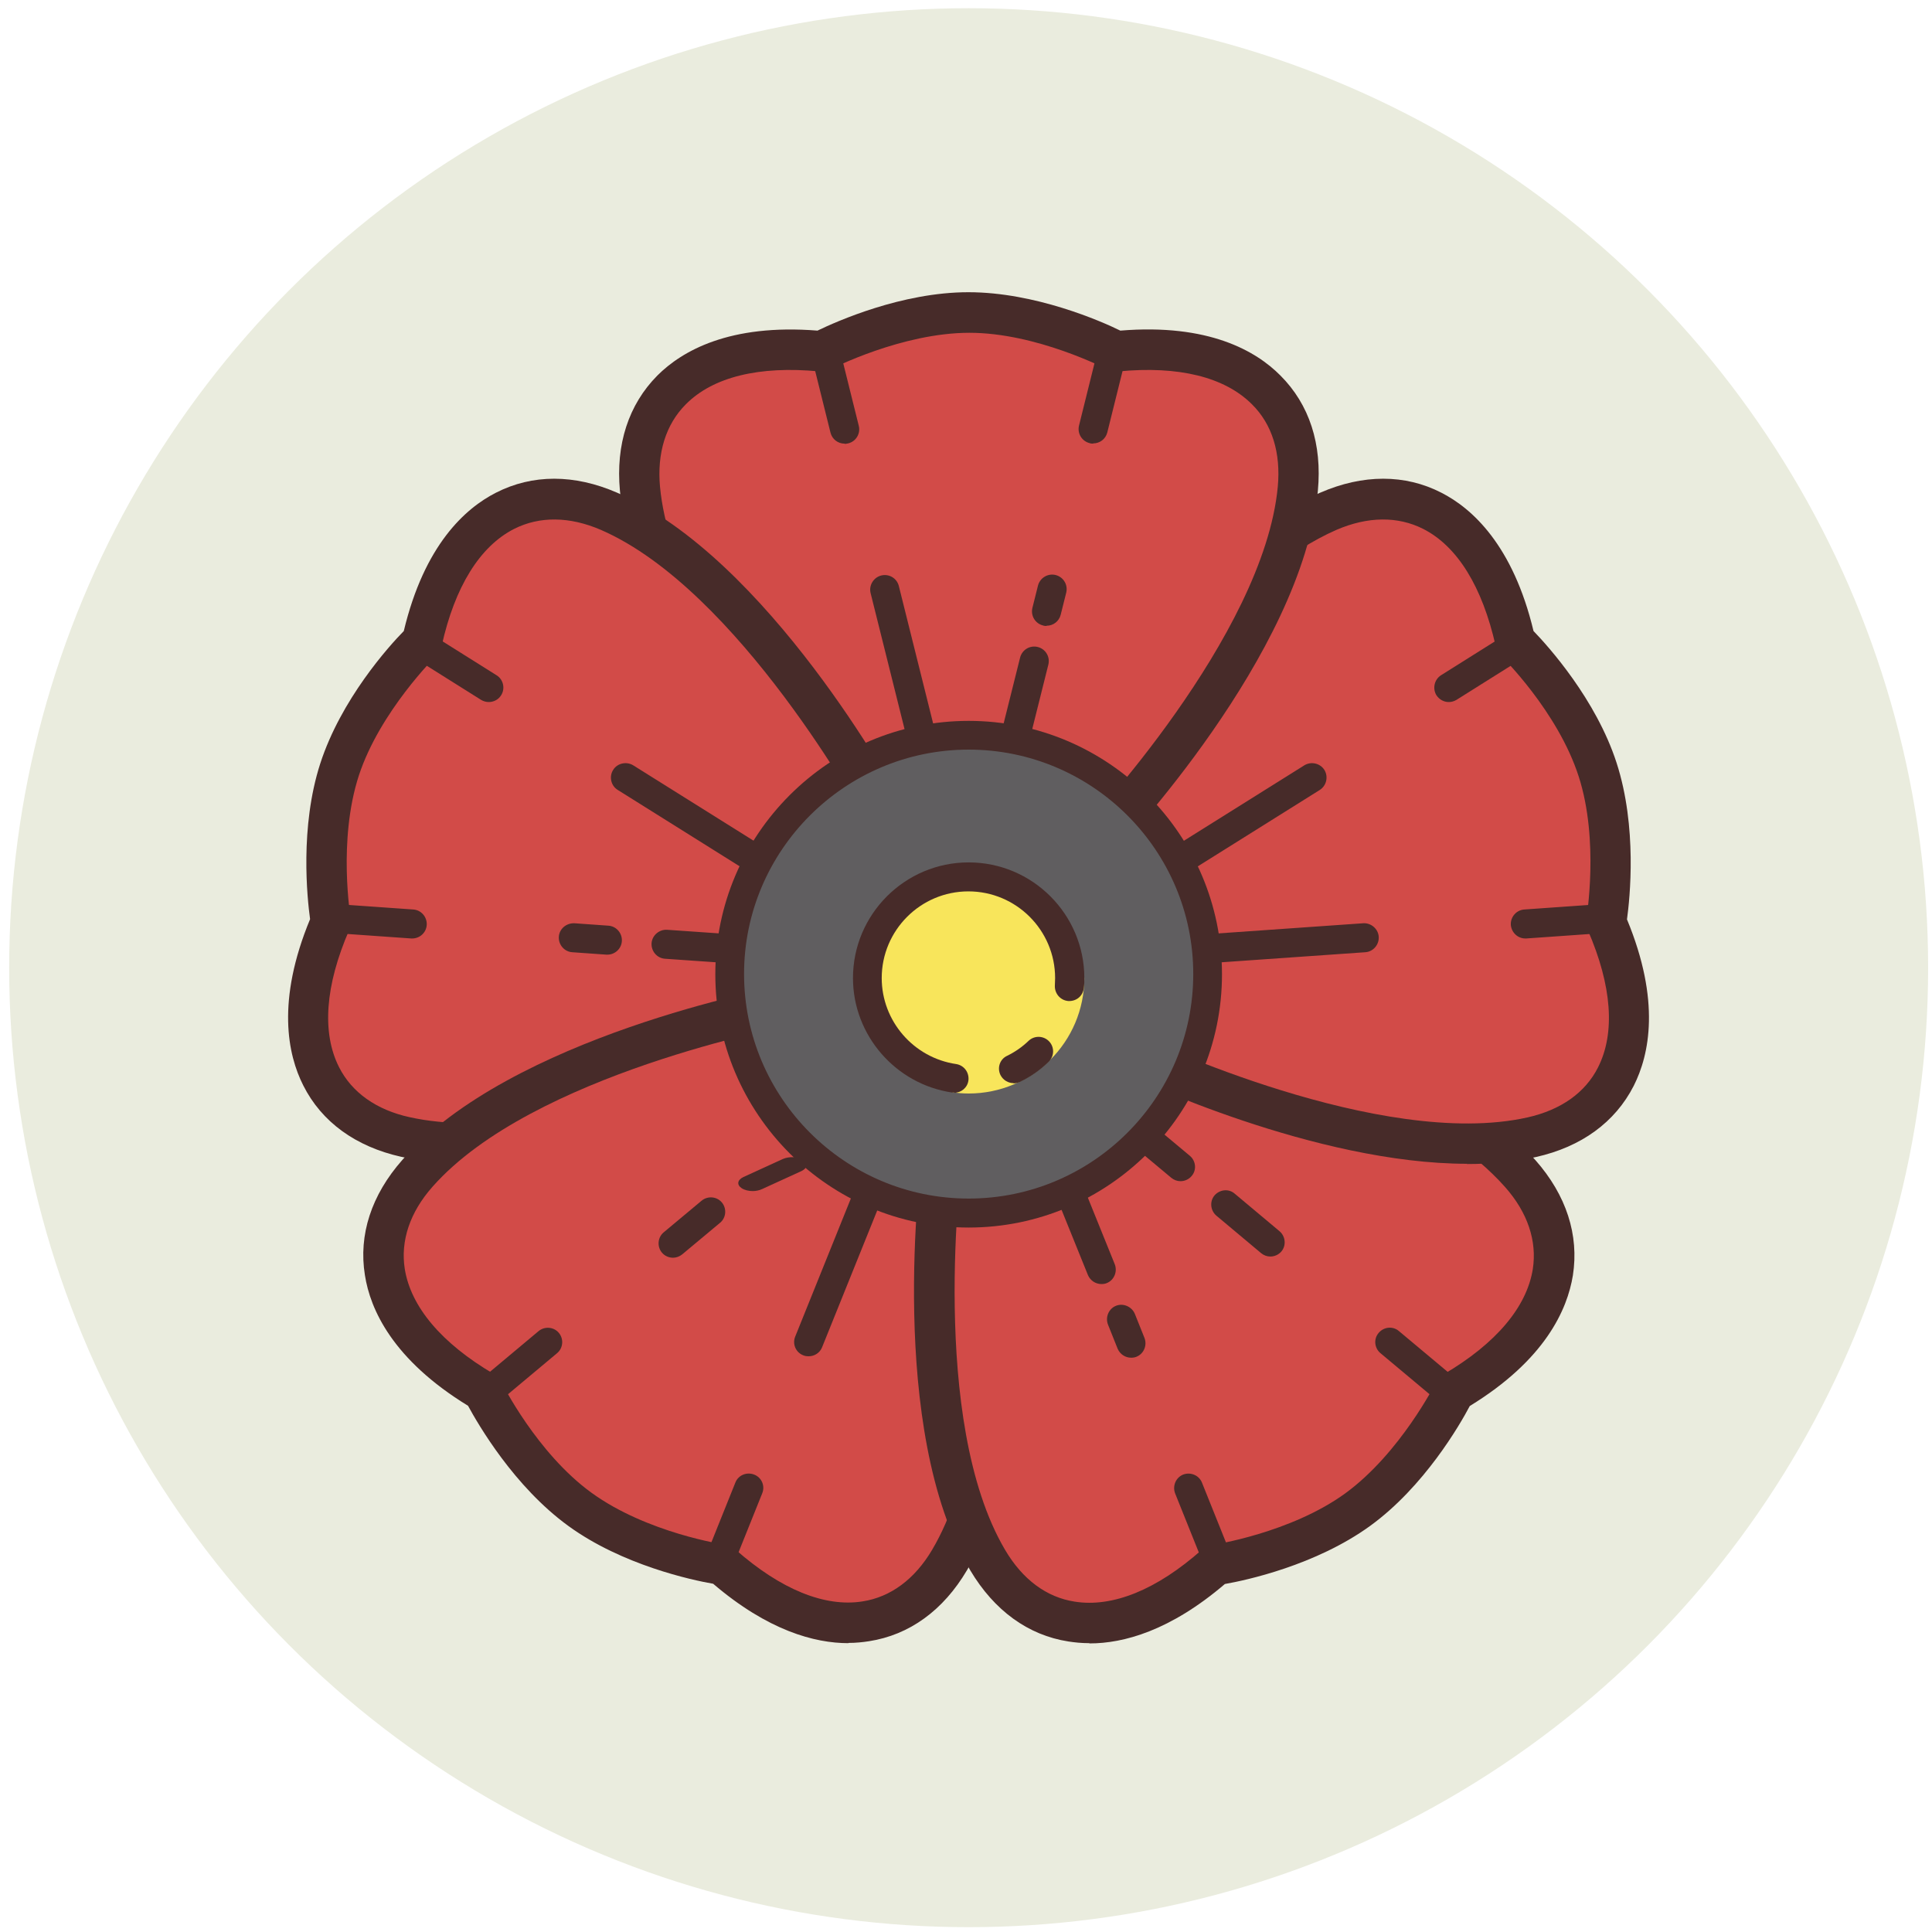 <?xml version="1.0" encoding="UTF-8"?>
<svg id="Home" xmlns="http://www.w3.org/2000/svg" viewBox="0 0 80 80">
  <defs>
    <style>
      .cls-1 {
        fill: #d24b48;
      }

      .cls-2 {
        fill: #472b29;
      }

      .cls-3 {
        fill: #605e60;
      }

      .cls-4 {
        fill: #f8e55b;
      }

      .cls-5 {
        fill: #eaecde;
      }
    </style>
  </defs>
  <circle class="cls-5" cx="40.11" cy="40.07" r="39.73"/>
  <g>
    <path class="cls-1" d="M66.53,38.18s.59-3.39-.35-6.29v-.04c-.95-2.9-3.42-5.29-3.42-5.29-1.17-5.23-4.43-6.82-7.74-5.39-.54.24-1.08.53-1.61.87l-6.05,11.02-.37,10.67s10,4.8,16.44,3.36c3.52-.78,5.23-3.99,3.09-8.9Z"/>
    <path class="cls-1" d="M46.22,14.55s-3.04-1.61-6.09-1.61h-.04c-3.04,0-6.09,1.61-6.09,1.61-5.34-.51-7.85,2.1-7.51,5.69.62,6.57,8.27,14.6,8.27,14.6h10.7s7.65-8.03,8.27-14.6c.34-3.59-2.18-6.2-7.51-5.69Z"/>
    <path class="cls-2" d="M46.07,35.42l-1.21-1.16c.08-.08,7.46-7.9,8.05-14.1.13-1.41-.23-2.59-1.07-3.42-1.13-1.13-3.04-1.6-5.53-1.36-.16.01-.33-.02-.47-.09-.03-.01-2.91-1.51-5.7-1.51s-5.71,1.49-5.74,1.51c-.15.08-.31.11-.47.09-2.5-.24-4.41.23-5.53,1.36-.83.83-1.2,2.02-1.07,3.42.59,6.2,7.97,14.02,8.05,14.1l-1.21,1.16c-.32-.34-7.86-8.32-8.5-15.1-.18-1.92.36-3.57,1.55-4.77,1.02-1.02,2.99-2.15,6.63-1.86.79-.38,3.49-1.59,6.25-1.59s5.5,1.2,6.29,1.59c3.65-.3,5.62.84,6.63,1.86,1.2,1.2,1.73,2.84,1.55,4.77-.64,6.78-8.18,14.76-8.5,15.1Z"/>
    <path class="cls-2" d="M38.19,31.26c-.27,0-.51-.18-.58-.45l-1.56-6.25c-.08-.32.12-.65.44-.73.32-.08.65.11.73.44l1.56,6.25c.08.32-.12.65-.44.73-.05.01-.1.02-.14.02Z"/>
    <path class="cls-2" d="M34.97,18.37c-.27,0-.51-.18-.58-.45l-.79-3.18c-.08-.32.11-.65.44-.73.32-.08.65.11.73.44l.79,3.18c.08.32-.11.65-.44.73-.05.01-.1.02-.14.02Z"/>
    <path class="cls-2" d="M45.26,18.37s-.1,0-.14-.02c-.32-.08-.52-.4-.44-.73l.79-3.18c.08-.32.4-.52.73-.44.32.08.52.4.44.73l-.79,3.18c-.07.27-.31.45-.58.45Z"/>
    <path class="cls-2" d="M43.33,25.92s-.1,0-.14-.02c-.32-.08-.52-.4-.44-.73l.23-.92c.08-.32.41-.52.73-.44.32.08.52.4.44.73l-.23.92c-.07.27-.31.45-.58.45Z"/>
    <path class="cls-2" d="M42,31.26s-.1,0-.14-.02c-.32-.08-.52-.4-.44-.73l.82-3.28c.08-.32.4-.52.73-.44.32.08.52.4.44.73l-.82,3.28c-.07.27-.31.45-.58.45Z"/>
    <path class="cls-1" d="M25.21,21.17c-3.31-1.43-6.57.15-7.74,5.39,0,0-2.47,2.4-3.41,5.29v.04c-.95,2.9-.37,6.29-.37,6.29-2.13,4.92-.43,8.12,3.09,8.91,6.44,1.44,16.44-3.36,16.44-3.36l3.3-10.17s-5.27-9.76-11.33-12.38Z"/>
    <path class="cls-2" d="M19.47,48.19c-.99,0-1.96-.09-2.86-.29-1.88-.42-3.29-1.44-4.05-2.95-.65-1.28-1.12-3.51.28-6.89-.12-.87-.43-3.81.42-6.44.86-2.66,2.84-4.86,3.46-5.49.85-3.56,2.54-5.08,3.82-5.73,1.51-.77,3.24-.77,5.01,0,6.25,2.71,11.51,12.34,11.73,12.75l-1.48.8c-.05-.1-5.21-9.53-10.92-12.01-1.3-.56-2.54-.57-3.59-.04-1.42.72-2.46,2.4-3,4.84-.04.16-.12.3-.23.42-.02.02-2.33,2.3-3.2,4.95-.88,2.7-.34,5.89-.34,5.92.03.16,0,.33-.06.48-1,2.3-1.14,4.26-.42,5.68.53,1.05,1.55,1.77,2.92,2.07,6.08,1.35,15.8-3.25,15.9-3.3l.72,1.51c-.36.17-7.82,3.71-14.13,3.71Z"/>
    <path class="cls-2" d="M17.07,38.86s-.03,0-.04,0l-3.27-.23c-.33-.02-.58-.31-.56-.64.02-.33.31-.58.64-.56l3.27.23c.33.02.58.31.56.64-.02.32-.29.56-.6.56Z"/>
    <path class="cls-2" d="M20.24,29.07c-.11,0-.22-.03-.32-.09l-2.77-1.74c-.28-.17-.37-.55-.19-.83.18-.28.55-.37.83-.19l2.77,1.74c.28.17.37.55.19.83-.11.18-.31.28-.51.28Z"/>
    <path class="cls-1" d="M41.21,47.93l-8.65-6.29s-10.91,2-15.28,6.95c-2.39,2.71-1.88,6.3,2.73,9.02,0,0,1.52,3.09,3.98,4.88l.03.02c2.46,1.79,5.87,2.28,5.87,2.28,4.02,3.55,7.59,2.92,9.43-.19,3.36-5.68,1.89-16.68,1.89-16.68Z"/>
    <path class="cls-2" d="M35.13,68.04c-1.4,0-3.33-.52-5.6-2.46-.87-.15-3.76-.77-5.99-2.39-2.26-1.64-3.74-4.21-4.16-4.98-3.12-1.91-4.05-3.99-4.27-5.41-.27-1.67.27-3.32,1.55-4.77,4.51-5.11,15.3-7.13,15.75-7.22l.3,1.65c-.11.02-10.68,2.01-14.8,6.68-.94,1.06-1.33,2.24-1.15,3.4.25,1.57,1.52,3.08,3.68,4.35.14.08.25.2.33.35.01.03,1.46,2.93,3.72,4.57,2.3,1.67,5.5,2.15,5.53,2.15.16.02.31.09.43.2,1.88,1.66,3.71,2.4,5.27,2.15,1.16-.18,2.16-.92,2.88-2.14,3.17-5.36,1.79-16.03,1.78-16.14l1.66-.22c.06.46,1.47,11.35-2,17.21-.98,1.66-2.38,2.68-4.06,2.94-.26.04-.54.07-.85.07Z"/>
    <path class="cls-2" d="M29.79,65.25c-.08,0-.15-.01-.23-.04-.31-.12-.46-.47-.33-.78l1.22-3.04c.12-.31.47-.45.78-.33.31.12.46.47.33.78l-1.22,3.04c-.09.23-.32.37-.55.37Z"/>
    <path class="cls-2" d="M20.18,58.27c-.17,0-.34-.07-.46-.21-.21-.25-.18-.63.07-.84l2.51-2.1c.25-.21.63-.18.84.07.21.25.18.63-.07.84l-2.51,2.1c-.11.09-.25.14-.38.14Z"/>
    <path class="cls-1" d="M62.95,48.59c-.35-.4-.75-.78-1.18-1.15l-12.39-2.7-4.59,4.53-5.98.87c-.24,3.51-.33,10.36,2.09,14.46,1.84,3.11,5.41,3.74,9.43.19,0,0,3.41-.49,5.87-2.28l.03-.02c2.46-1.79,3.98-4.88,3.98-4.88,4.62-2.73,5.12-6.32,2.73-9.02Z"/>
    <path class="cls-2" d="M45.1,68.04c-.31,0-.6-.03-.86-.07-1.67-.26-3.07-1.28-4.06-2.94-3.47-5.86-2.06-16.75-2-17.21l1.66.22c-.02.11-1.39,10.77,1.78,16.14.72,1.22,1.71,1.96,2.88,2.14,1.57.25,3.4-.49,5.27-2.15.12-.11.27-.18.43-.2.03,0,3.24-.49,5.5-2.13,2.29-1.67,3.74-4.57,3.76-4.59.07-.15.19-.27.33-.35,2.16-1.27,3.43-2.78,3.68-4.35.18-1.16-.21-2.34-1.15-3.4-.32-.36-.68-.71-1.09-1.06l1.08-1.28c.47.4.9.81,1.27,1.23,1.28,1.45,1.81,3.1,1.55,4.77-.23,1.42-1.15,3.5-4.27,5.41-.41.78-1.89,3.34-4.12,4.96-2.26,1.64-5.16,2.26-6.02,2.41-2.27,1.94-4.2,2.46-5.6,2.46Z"/>
    <path class="cls-2" d="M48.88,48.91c-.14,0-.27-.05-.38-.14l-1.52-1.27c-.25-.21-.29-.59-.07-.84s.59-.29.84-.07l1.52,1.27c.25.21.29.59.07.84-.12.14-.29.21-.46.21Z"/>
    <path class="cls-2" d="M52.6,52.03c-.14,0-.27-.05-.38-.14l-1.85-1.55c-.25-.21-.29-.59-.08-.84.22-.25.59-.29.84-.07l1.85,1.55c.25.21.29.59.08.84-.12.14-.29.21-.46.21Z"/>
    <path class="cls-2" d="M60.05,58.27c-.14,0-.27-.05-.38-.14l-2.51-2.1c-.25-.21-.29-.59-.07-.84.21-.25.59-.29.84-.07l2.51,2.1c.25.21.29.59.07.84-.12.14-.29.21-.46.21Z"/>
    <path class="cls-2" d="M50.44,65.25c-.24,0-.46-.14-.56-.37l-1.22-3.04c-.12-.31.03-.66.33-.78.31-.12.66.03.78.33l1.22,3.04c.12.31-.03.66-.33.78-.07.03-.15.04-.22.04Z"/>
    <path class="cls-2" d="M46.84,56.22c-.24,0-.46-.14-.56-.37l-.4-1c-.12-.31.03-.66.33-.78.3-.12.65.03.78.33l.4,1c.12.31-.03.66-.33.78-.07.03-.15.04-.22.04Z"/>
    <path class="cls-2" d="M45.61,53.17c-.24,0-.46-.14-.56-.37l-1.33-3.29c-.12-.31.03-.66.33-.78.3-.12.66.02.78.33l1.33,3.29c.12.31-.03.66-.33.78-.07.03-.15.04-.22.04Z"/>
    <path class="cls-2" d="M60.76,48.19c-6.31,0-13.77-3.53-14.13-3.71l.72-1.51c.1.05,9.82,4.66,15.9,3.3,1.38-.31,2.39-1.02,2.92-2.07.72-1.42.58-3.38-.42-5.68-.06-.15-.08-.32-.06-.48,0-.03.54-3.23-.32-5.89-.87-2.7-3.19-4.97-3.21-4.99-.12-.11-.2-.26-.23-.42-.55-2.44-1.58-4.12-3-4.84-1.05-.53-2.29-.52-3.59.04-.48.21-.98.48-1.49.8l-.91-1.41c.58-.37,1.16-.69,1.73-.93,1.77-.77,3.51-.77,5.01,0,1.28.65,2.97,2.18,3.82,5.73.61.63,2.59,2.83,3.44,5.46.86,2.66.55,5.6.43,6.48,1.4,3.38.93,5.6.28,6.89-.77,1.51-2.17,2.53-4.05,2.95-.9.2-1.86.29-2.86.29Z"/>
    <path class="cls-2" d="M59.99,29.07c-.2,0-.39-.1-.51-.28-.17-.28-.09-.65.19-.83l2.77-1.74c.28-.17.65-.09.83.19.17.28.09.65-.19.83l-2.77,1.74c-.1.06-.21.09-.32.09Z"/>
    <path class="cls-2" d="M63.16,38.86c-.31,0-.57-.24-.6-.56-.02-.33.23-.62.56-.64l3.27-.23c.32-.03.62.23.64.56.02.33-.23.62-.56.64l-3.27.23s-.03,0-.04,0Z"/>
    <circle class="cls-3" cx="40.11" cy="40.34" r="9.89"/>
    <path class="cls-2" d="M40.11,50.83c-5.79,0-10.49-4.71-10.49-10.49s4.71-10.49,10.49-10.49,10.49,4.71,10.49,10.49-4.71,10.49-10.49,10.49ZM40.11,31.04c-5.12,0-9.3,4.17-9.3,9.29s4.17,9.3,9.3,9.3,9.3-4.17,9.3-9.3c0-5.12-4.17-9.29-9.3-9.29Z"/>
    <path class="cls-4" d="M40.11,36.3c2.65,0,3.59,1.8,4.79,4.19,0,2.65-2.15,4.79-4.79,4.79-.23,0-.46-.02-.67-.05-1.72-1.15-3.64-2.33-3.64-4.74,0-2.65,1.67-4.19,4.31-4.19Z"/>
    <path class="cls-2" d="M41.97,44.85c-.22,0-.43-.12-.54-.33-.15-.3-.03-.66.27-.8.33-.16.63-.37.89-.62.24-.23.62-.22.85.02s.22.62-.02.85c-.35.34-.75.62-1.19.83-.09.04-.18.06-.27.06Z"/>
    <path class="cls-2" d="M39.52,45.24s-.06,0-.09,0c-2.34-.34-4.11-2.37-4.11-4.74,0-2.64,2.15-4.79,4.79-4.79s4.79,2.15,4.79,4.79c0,.13,0,.27-.02.4-.03.33-.3.57-.65.55-.33-.03-.57-.32-.55-.65,0-.1.01-.2.01-.3,0-1.98-1.61-3.59-3.59-3.59s-3.59,1.61-3.59,3.59c0,1.78,1.32,3.3,3.08,3.56.33.05.55.35.51.68-.04.3-.3.51-.59.51Z"/>
    <path class="cls-2" d="M48.87,36.22c-.2,0-.39-.1-.51-.28-.17-.28-.09-.65.19-.83l5.46-3.42c.28-.17.65-.09.83.19.17.28.09.65-.19.83l-5.46,3.42c-.1.06-.21.09-.32.09Z"/>
    <path class="cls-2" d="M50.06,39.88c-.31,0-.57-.24-.6-.56-.02-.33.23-.62.56-.64l6.43-.45c.32-.02.62.23.64.56.02.33-.23.62-.56.64l-6.43.45s-.03,0-.04,0Z"/>
    <path class="cls-2" d="M31.36,36.22c-.11,0-.22-.03-.32-.09l-5.46-3.42c-.28-.17-.37-.55-.19-.83.17-.28.55-.36.83-.19l5.46,3.42c.28.17.37.55.19.83-.11.18-.31.28-.51.28Z"/>
    <path class="cls-2" d="M30.17,39.88s-.03,0-.04,0l-2.59-.18c-.33-.02-.58-.31-.56-.64.02-.33.32-.58.64-.56l2.59.18c.33.02.58.31.56.64-.02.32-.29.56-.6.56Z"/>
    <path class="cls-2" d="M25.15,39.53s-.03,0-.04,0l-1.41-.1c-.33-.02-.58-.31-.56-.64.02-.33.31-.57.64-.56l1.41.1c.33.02.58.31.56.64-.02.32-.29.56-.6.56Z"/>
    <path class="cls-2" d="M33.48,56.16c-.08,0-.15-.01-.22-.04-.31-.12-.46-.47-.33-.78l2.41-5.98c.12-.31.47-.45.78-.33.31.12.46.47.33.78l-2.41,5.98c-.09.23-.32.37-.55.37Z"/>
    <path class="cls-2" d="M27.87,52.08c-.17,0-.34-.07-.46-.21-.21-.25-.18-.63.07-.84l1.57-1.31c.25-.21.63-.18.84.07.21.25.18.63-.07.84l-1.57,1.31c-.11.09-.25.14-.38.14Z"/>
    <path class="cls-2" d="M31.17,49.32c-.17,0-.34-.04-.46-.12-.21-.14-.18-.34.07-.46l1.64-.75c.25-.11.63-.1.84.04.21.14.18.34-.07.46l-1.64.75c-.11.05-.25.08-.38.08Z"/>
  </g>
</svg>